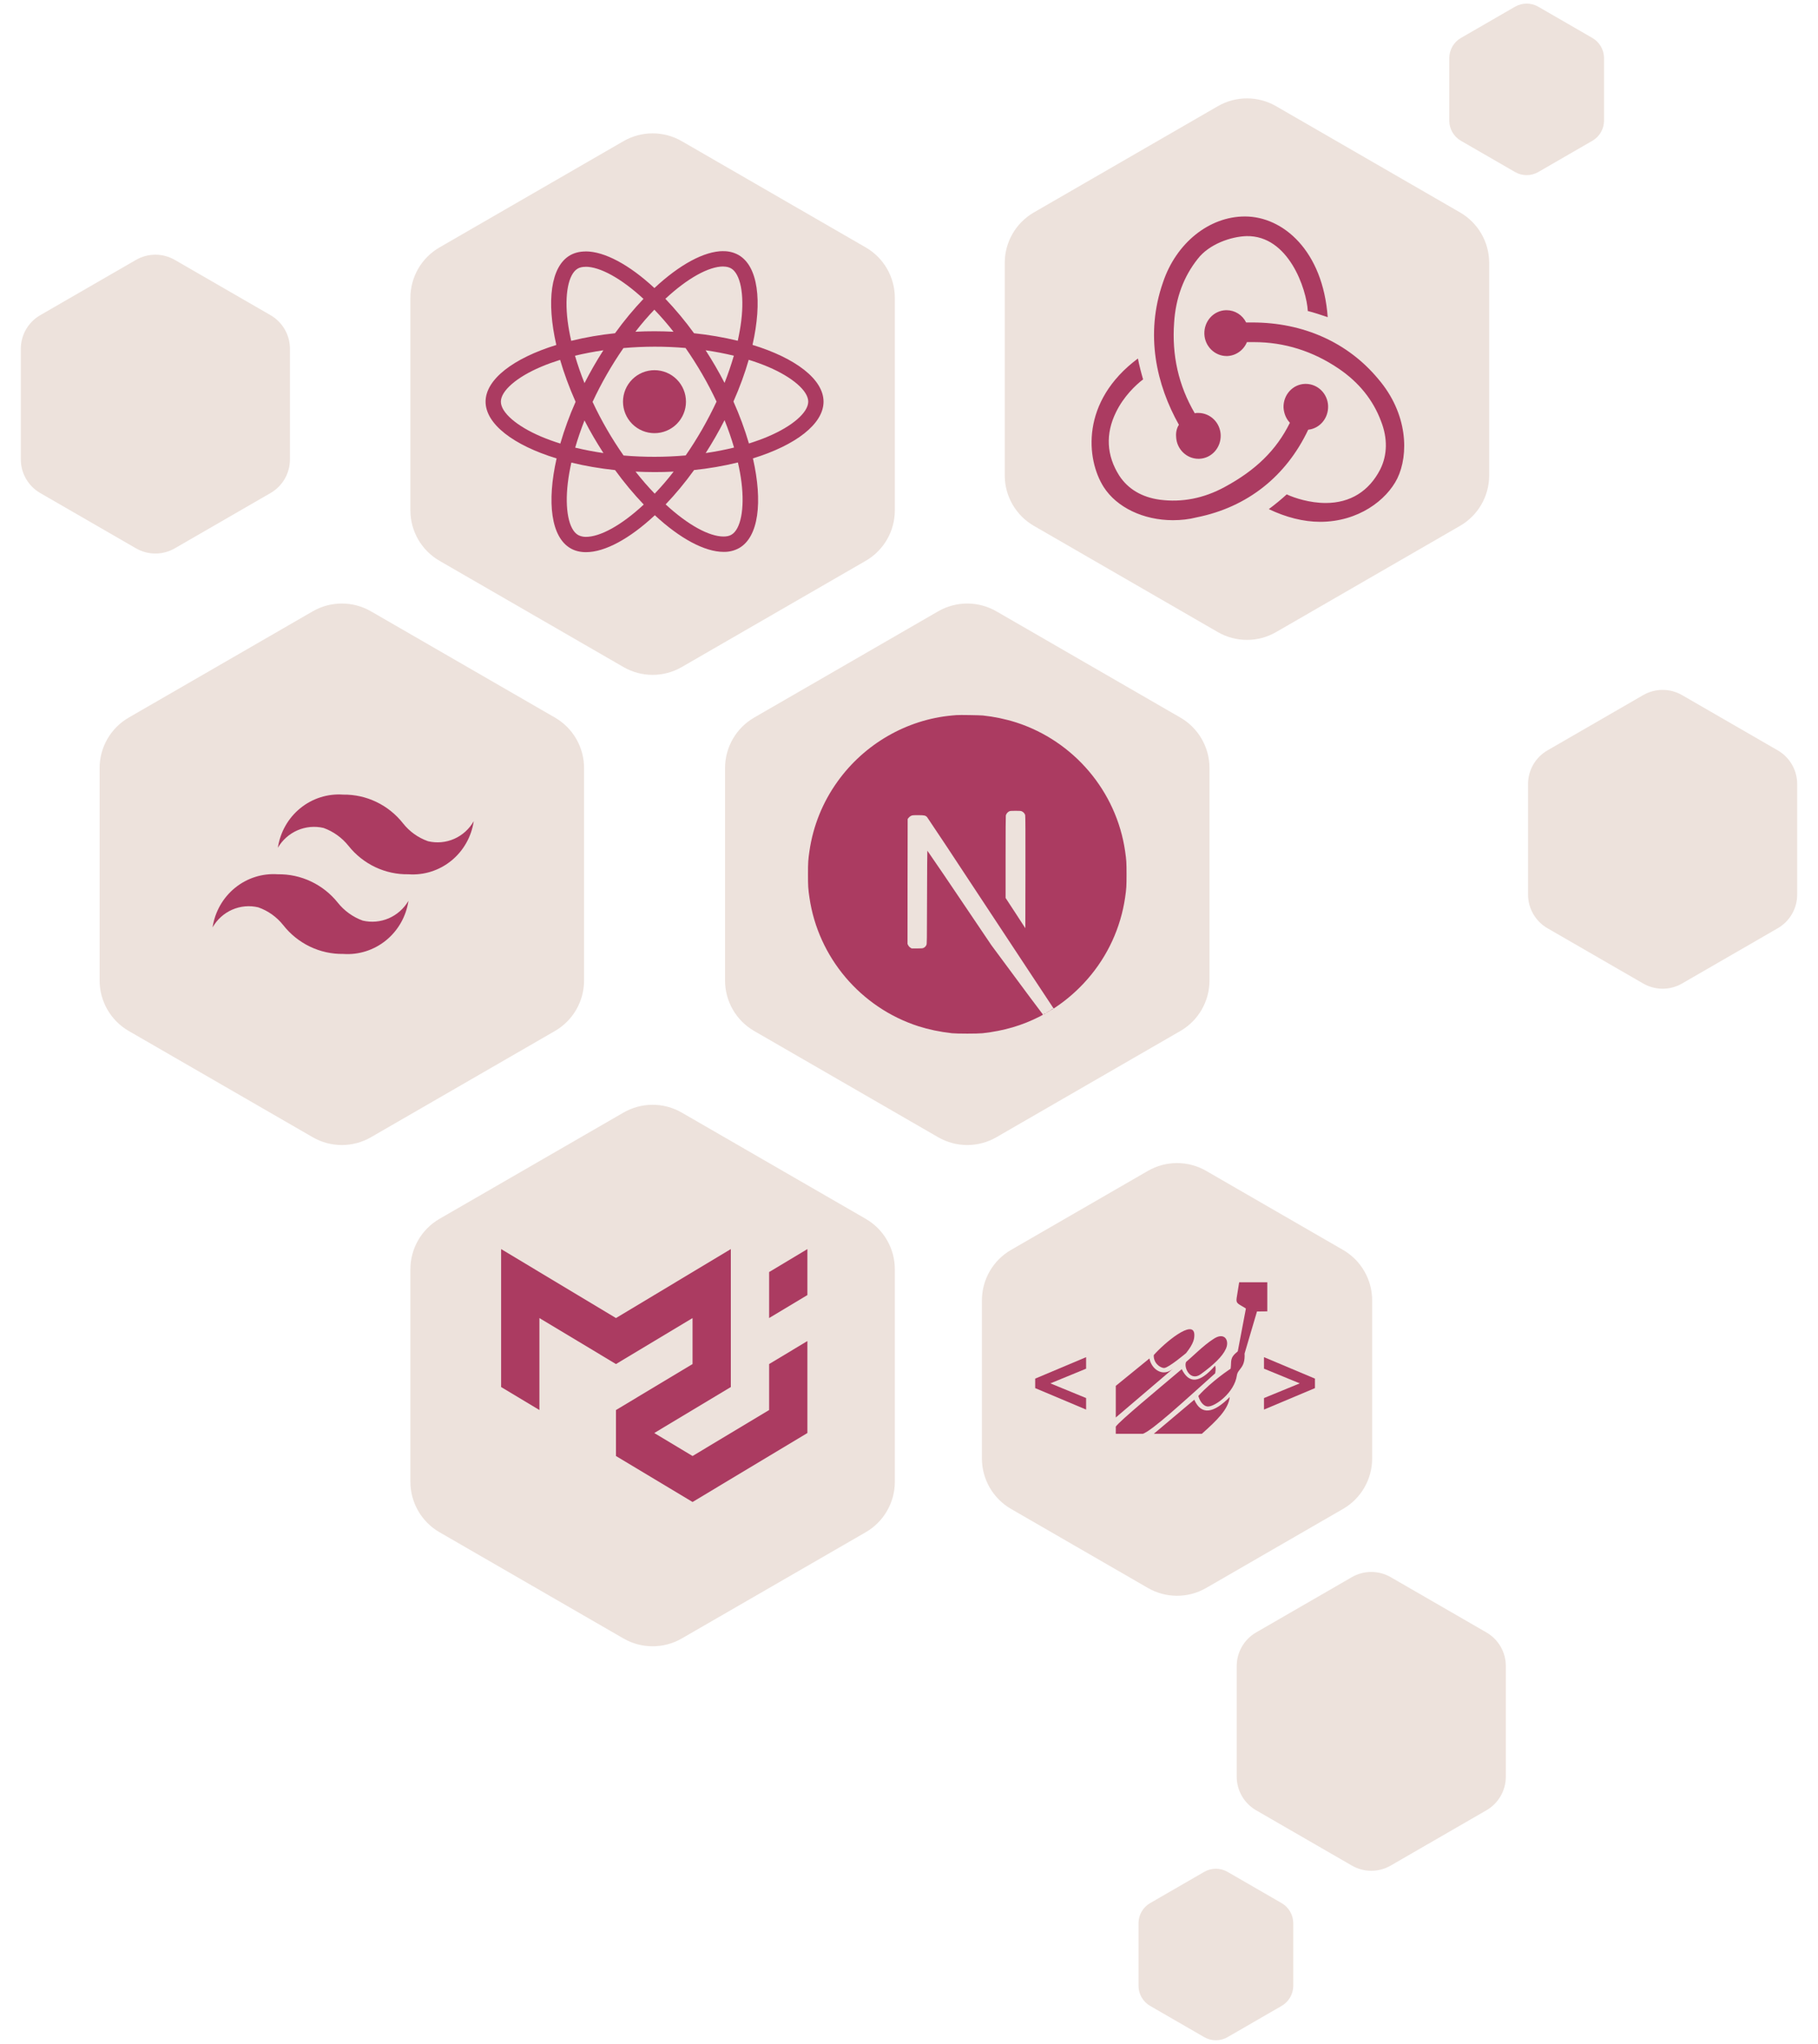 <svg width="468" height="526" viewBox="0 0 468 526" fill="none" xmlns="http://www.w3.org/2000/svg">
<path d="M160.5 36.33C165.141 33.651 170.859 33.651 175.5 36.33L222.854 63.67C227.495 66.349 230.354 71.301 230.354 76.66V131.34C230.354 136.699 227.495 141.651 222.854 144.33L175.5 171.67C170.859 174.349 165.141 174.349 160.5 171.67L113.146 144.33C108.505 141.651 105.646 136.699 105.646 131.34V76.66C105.646 71.301 108.505 66.349 113.146 63.67L160.5 36.33Z" fill="#EDE2DC"/>
<path d="M212 103.373C212 97.609 204.783 92.146 193.715 88.76C196.271 77.483 195.137 68.507 190.134 65.633C188.922 64.954 187.55 64.612 186.161 64.643V68.594C186.977 68.594 187.633 68.757 188.184 69.058C190.594 70.443 191.642 75.707 190.826 82.482C190.631 84.149 190.312 85.904 189.92 87.695C186.214 86.801 182.453 86.156 178.661 85.762C176.402 82.646 173.938 79.684 171.284 76.896C177.066 71.523 182.493 68.58 186.183 68.58V64.625C181.304 64.625 174.92 68.101 168.464 74.13C162.011 68.141 155.624 64.698 150.748 64.698V68.649C154.421 68.649 159.865 71.578 165.647 76.914C163.164 79.524 160.681 82.482 158.321 85.762C154.521 86.152 150.753 86.803 147.044 87.713C146.634 85.94 146.333 84.222 146.119 82.572C145.286 75.794 146.315 70.53 148.711 69.131C149.24 68.812 149.933 68.667 150.748 68.667V64.716C149.262 64.716 147.91 65.035 146.743 65.705C141.758 68.58 140.642 77.534 143.212 88.778C132.181 92.186 125 97.627 125 103.373C125 109.136 132.217 114.599 143.285 117.981C140.729 129.262 141.864 138.238 146.866 141.109C148.019 141.783 149.367 142.102 150.853 142.102C155.733 142.102 162.116 138.626 168.573 132.597C175.025 138.589 181.409 142.03 186.288 142.03C187.687 142.059 189.07 141.716 190.293 141.036C195.278 138.165 196.394 129.212 193.824 117.967C204.819 114.581 212 109.118 212 103.373ZM188.909 91.544C188.22 93.915 187.422 96.251 186.516 98.548C185.034 95.665 183.407 92.859 181.641 90.141C184.16 90.515 186.589 90.975 188.912 91.544H188.909ZM180.789 110.43C179.408 112.823 177.987 115.096 176.515 117.206C171.194 117.675 165.843 117.681 160.521 117.224C157.469 112.864 154.799 108.247 152.543 103.427C154.796 98.595 157.454 93.963 160.489 89.579C165.808 89.11 171.158 89.102 176.479 89.558C177.95 91.668 179.39 93.922 180.771 96.3C182.119 98.62 183.344 100.976 184.461 103.354C183.332 105.761 182.107 108.122 180.789 110.43V110.43ZM186.516 108.125C187.473 110.499 188.293 112.877 188.963 115.183C186.643 115.752 184.193 116.23 181.659 116.6C183.418 113.858 185.039 111.029 186.516 108.125V108.125ZM168.536 127.047C166.887 125.344 165.237 123.448 163.606 121.371C165.201 121.443 166.832 121.498 168.482 121.498C170.149 121.498 171.799 121.461 173.412 121.371C171.817 123.448 170.168 125.344 168.536 127.047ZM155.341 116.6C152.897 116.246 150.471 115.779 148.069 115.201C148.726 112.914 149.541 110.554 150.462 108.197C151.191 109.611 151.955 111.032 152.789 112.453C153.623 113.871 154.471 115.255 155.341 116.6ZM168.446 79.698C170.095 81.401 171.744 83.297 173.376 85.374C171.781 85.302 170.149 85.248 168.5 85.248C166.832 85.248 165.183 85.284 163.57 85.374C165.165 83.297 166.814 81.401 168.446 79.698ZM155.323 90.145C153.565 92.882 151.943 95.704 150.466 98.602C149.535 96.291 148.718 93.936 148.019 91.544C150.339 90.993 152.789 90.515 155.323 90.145ZM139.275 112.344C132.997 109.669 128.937 106.157 128.937 103.373C128.937 100.589 132.997 97.058 139.275 94.401C140.798 93.745 142.465 93.157 144.187 92.61C145.199 96.083 146.529 99.701 148.175 103.409C146.621 106.897 145.307 110.487 144.242 114.153C142.558 113.632 140.9 113.028 139.275 112.344V112.344ZM148.816 137.683C146.406 136.306 145.358 131.035 146.174 124.263C146.369 122.596 146.688 120.838 147.08 119.047C150.553 119.899 154.348 120.555 158.339 120.983C160.598 124.099 163.063 127.061 165.716 129.85C159.934 135.222 154.508 138.165 150.817 138.165C150.121 138.173 149.434 138.009 148.816 137.687V137.683ZM190.881 124.173C191.714 130.948 190.685 136.215 188.289 137.614C187.76 137.933 187.067 138.075 186.252 138.075C182.579 138.075 177.135 135.149 171.353 129.81C173.836 127.207 176.319 124.245 178.679 120.965C182.479 120.576 186.247 119.924 189.956 119.014C190.366 120.805 190.681 122.523 190.881 124.173V124.173ZM197.707 112.344C196.184 113.001 194.517 113.588 192.795 114.135C191.711 110.45 190.379 106.842 188.807 103.336C190.438 99.65 191.747 96.05 192.74 92.592C194.499 93.139 196.162 93.745 197.725 94.401C204.003 97.076 208.063 100.589 208.063 103.373C208.045 106.157 203.985 109.687 197.707 112.344V112.344Z" fill="#AB3B61"/>
<path d="M168.482 111.478C170.632 111.478 172.693 110.624 174.213 109.104C175.733 107.584 176.587 105.522 176.587 103.373C176.587 101.223 175.733 99.161 174.213 97.641C172.693 96.121 170.632 95.267 168.482 95.267C166.332 95.267 164.271 96.121 162.751 97.641C161.23 99.161 160.376 101.223 160.376 103.373C160.376 105.522 161.23 107.584 162.751 109.104C164.271 110.624 166.332 111.478 168.482 111.478V111.478Z" fill="#AB3B61"/>
<path d="M80.5 157.33C85.141 154.651 90.859 154.651 95.5 157.33L142.854 184.67C147.495 187.349 150.354 192.301 150.354 197.66V252.34C150.354 257.699 147.495 262.651 142.854 265.33L95.5 292.67C90.859 295.349 85.141 295.349 80.5 292.67L33.146 265.33C28.505 262.651 25.646 257.699 25.646 252.34V197.66C25.646 192.301 28.505 187.349 33.146 184.67L80.5 157.33Z" fill="#EDE2DC"/>
<path d="M110.189 216.493C107.668 215.61 105.443 214.023 103.768 211.914C101.923 209.564 99.573 207.675 96.899 206.39C94.225 205.104 91.297 204.458 88.339 204.5C84.36 204.214 80.421 205.461 77.306 207.994C74.191 210.526 72.129 214.158 71.531 218.167C72.71 216.162 74.484 214.589 76.598 213.674C78.712 212.759 81.058 212.55 83.296 213.076C85.813 213.984 88.035 215.58 89.717 217.688C91.572 220.019 93.927 221.89 96.6 223.157C99.274 224.424 102.197 225.054 105.147 225C109.125 225.286 113.064 224.039 116.179 221.506C119.294 218.974 121.356 215.342 121.954 211.333C120.797 213.362 119.028 214.959 116.91 215.888C114.791 216.817 112.435 217.029 110.189 216.493ZM66.489 233.508C69.01 234.39 71.235 235.977 72.909 238.086C74.754 240.436 77.104 242.325 79.778 243.611C82.453 244.896 85.381 245.542 88.339 245.5C92.318 245.786 96.257 244.539 99.371 242.006C102.486 239.474 104.548 235.842 105.147 231.833C103.968 233.838 102.194 235.411 100.079 236.326C97.965 237.241 95.62 237.45 93.381 236.924C90.864 236.016 88.643 234.42 86.96 232.312C85.1 229.986 82.745 228.12 80.072 226.854C77.4 225.587 74.479 224.953 71.531 225C67.552 224.714 63.613 225.961 60.498 228.494C57.384 231.026 55.322 234.658 54.723 238.667C55.881 236.638 57.649 235.041 59.768 234.112C61.886 233.183 64.242 232.971 66.489 233.508Z" fill="#AB3B61"/>
<path d="M313.5 27.33C318.141 24.651 323.859 24.651 328.5 27.33L375.854 54.67C380.495 57.349 383.354 62.301 383.354 67.66V122.34C383.354 127.699 380.495 132.651 375.854 135.33L328.5 162.67C323.859 165.349 318.141 165.349 313.5 162.67L266.146 135.33C261.505 132.651 258.646 127.699 258.646 122.34V67.66C258.646 62.301 261.505 57.349 266.146 54.67L313.5 27.33Z" fill="#EDE2DC"/>
<g clip-path="url(#clip0)">
<path d="M336.768 110.59C339.735 110.276 341.989 107.642 341.888 104.481C341.838 102.962 341.213 101.522 340.144 100.461C339.076 99.401 337.646 98.803 336.154 98.793H335.946C332.77 98.895 330.312 101.635 330.413 104.901C330.52 106.483 331.134 107.85 332.056 108.796C328.572 115.859 323.247 121.018 315.256 125.337C309.83 128.289 304.196 129.341 298.566 128.603C293.955 127.971 290.37 125.863 288.116 122.388C284.84 117.229 284.535 111.643 287.298 106.06C289.243 102.059 292.318 99.107 294.263 97.634C293.854 96.264 293.24 93.944 292.932 92.26C278.08 103.323 279.619 118.281 284.119 125.34C287.499 130.608 294.361 133.875 301.943 133.875C303.988 133.875 306.037 133.663 308.086 133.137C321.198 130.506 331.13 122.497 336.764 110.594L336.768 110.59ZM354.792 97.528C347.009 88.153 335.537 82.99 322.428 82.99H320.789C320.322 82.042 319.605 81.244 318.72 80.686C317.834 80.128 316.813 79.832 315.772 79.83H315.564C312.392 79.936 309.93 82.676 310.034 85.942C310.135 89.103 312.697 91.628 315.769 91.628H315.977C317.058 91.571 318.102 91.205 318.99 90.571C319.877 89.938 320.571 89.063 320.993 88.047H322.838C330.621 88.047 337.995 90.364 344.651 94.894C349.772 98.372 353.461 102.899 355.506 108.38C357.25 112.801 357.149 117.119 355.305 120.809C352.435 126.392 347.622 129.447 341.271 129.447C337.177 129.447 333.283 128.183 331.234 127.233C329.76 128.573 328.222 129.838 326.627 131.025C331.03 133.133 335.537 134.292 339.839 134.292C349.671 134.292 356.942 128.709 359.708 123.126C362.676 117.017 362.471 106.483 354.792 97.528ZM302.764 112.381C302.865 115.541 305.427 118.069 308.498 118.069H308.703C311.879 117.967 314.337 115.227 314.236 111.96C314.186 110.441 313.561 109.001 312.492 107.941C311.423 106.88 309.994 106.282 308.502 106.272H308.294C308.089 106.272 307.781 106.272 307.576 106.374C303.378 99.213 301.637 91.419 302.251 82.99C302.66 76.67 304.709 71.193 308.294 66.662C311.265 62.767 316.999 60.871 320.893 60.765C331.748 60.553 336.355 74.459 336.664 80.042C337.995 80.356 340.248 81.094 341.784 81.62C340.554 64.558 330.316 55.708 320.48 55.708C311.265 55.708 302.764 62.555 299.384 72.669C294.672 86.151 297.744 99.107 303.482 109.326C302.969 110.064 302.66 111.222 302.764 112.381V112.381Z" fill="#AB3B61"/>
</g>
<path d="M160.5 286.33C165.141 283.651 170.859 283.651 175.5 286.33L222.854 313.67C227.495 316.349 230.354 321.301 230.354 326.66V381.34C230.354 386.699 227.495 391.651 222.854 394.33L175.5 421.67C170.859 424.349 165.141 424.349 160.5 421.67L113.146 394.33C108.505 391.651 105.646 386.699 105.646 381.34V326.66C105.646 321.301 108.505 316.349 113.146 313.67L160.5 286.33Z" fill="#EDE2DC"/>
<g clip-path="url(#clip1)">
<path d="M129 321.456V356.955L138.856 362.877V339.206L158.567 351.045L178.279 339.206V351.045L158.567 362.877V374.712L178.279 386.544L207.846 368.794V345.124L197.99 351.045V362.877L178.279 374.712L168.423 368.794L188.135 356.955V321.456L158.567 339.206L129 321.456ZM207.846 321.456L197.99 327.367V339.206L207.846 333.288V321.453V321.456Z" fill="#AB3B61"/>
</g>
<path d="M241.5 157.33C246.141 154.651 251.859 154.651 256.5 157.33L303.854 184.67C308.495 187.349 311.354 192.301 311.354 197.66V252.34C311.354 257.699 308.495 262.651 303.854 265.33L256.5 292.67C251.859 295.349 246.141 295.349 241.5 292.67L194.146 265.33C189.505 262.651 186.646 257.699 186.646 252.34V197.66C186.646 192.301 189.505 187.349 194.146 184.67L241.5 157.33Z" fill="#EDE2DC"/>
<g clip-path="url(#clip2)">
<path d="M268.857 260.888C268.552 261.049 268.577 261.101 268.87 260.952C268.96 260.915 269.042 260.862 269.113 260.796C269.113 260.742 269.113 260.742 268.857 260.888V260.888ZM269.472 260.555C269.326 260.675 269.326 260.675 269.5 260.596C269.564 260.566 269.623 260.525 269.674 260.475C269.674 260.406 269.633 260.421 269.472 260.555V260.555ZM269.872 260.314C269.726 260.434 269.726 260.434 269.9 260.355C269.964 260.324 270.023 260.282 270.074 260.232C270.074 260.168 270.033 260.181 269.872 260.314ZM270.276 260.076C270.13 260.196 270.13 260.196 270.3 260.114C270.394 260.063 270.474 260.009 270.474 259.994C270.474 259.929 270.433 259.942 270.276 260.076ZM270.822 259.714C270.543 259.901 270.446 260.022 270.702 259.888C270.873 259.783 271.166 259.553 271.114 259.553C271.004 259.594 270.912 259.663 270.82 259.714H270.822ZM246.317 184.028C246.13 184.041 245.569 184.092 245.077 184.133C233.423 185.189 222.519 191.462 215.608 201.125C211.789 206.425 209.306 212.569 208.372 219.035C208.041 221.29 208 221.956 208 225.013C208 228.067 208.041 228.723 208.372 230.978C210.603 246.382 221.561 259.312 236.413 264.104C239.086 264.957 241.886 265.546 245.077 265.908C246.317 266.041 251.68 266.041 252.921 265.908C258.435 265.293 263.091 263.932 267.699 261.582C268.406 261.224 268.539 261.129 268.444 261.049C266.197 258.078 263.968 255.093 261.759 252.093L255.206 243.245L246.999 231.086C244.269 227.015 241.51 222.963 238.724 218.929C238.696 218.929 238.66 224.334 238.645 230.925C238.617 242.469 238.617 242.938 238.471 243.204C238.331 243.526 238.08 243.787 237.763 243.939C237.51 244.06 237.282 244.086 236.07 244.086H234.683L234.322 243.86C234.096 243.715 233.912 243.512 233.789 243.273L233.615 242.912L233.628 226.842L233.656 210.773L233.909 210.453C234.071 210.256 234.271 210.093 234.496 209.974C234.832 209.812 234.965 209.786 236.352 209.786C237.979 209.786 238.248 209.851 238.676 210.319C242.001 215.265 245.297 220.229 248.564 225.213C253.892 233.29 261.164 244.311 264.739 249.718L271.24 259.555L271.56 259.343C274.685 257.266 277.516 254.78 279.978 251.95C285.143 246.038 288.494 238.763 289.631 230.996C289.962 228.741 290.003 228.072 290.003 225.018C290.003 221.961 289.962 221.307 289.631 219.052C287.399 203.649 276.442 190.719 261.59 185.924C258.814 185.045 255.957 184.447 253.062 184.138C252.285 184.059 246.986 183.964 246.32 184.033L246.317 184.028ZM263.094 208.826C263.284 208.919 263.454 209.05 263.594 209.21C263.733 209.37 263.84 209.557 263.906 209.758C263.975 209.974 263.988 214.43 263.975 224.467L263.947 238.879L261.413 234.984L258.863 231.086V220.623C258.863 213.84 258.891 210.038 258.927 209.851C259.053 209.422 259.34 209.059 259.729 208.838C260.047 208.677 260.17 208.664 261.438 208.664C262.625 208.664 262.825 208.677 263.091 208.826H263.094Z" fill="#AB3B61"/>
</g>
<path d="M295.5 301.33C300.141 298.651 305.859 298.651 310.5 301.33L345.729 321.67C350.37 324.349 353.229 329.301 353.229 334.66V375.34C353.229 380.699 350.37 385.651 345.729 388.33L310.5 408.67C305.859 411.349 300.141 411.349 295.5 408.67L260.271 388.33C255.63 385.651 252.771 380.699 252.771 375.34V334.66C252.771 329.301 255.63 324.349 260.271 321.67L295.5 301.33Z" fill="#EDE2DC"/>
<path d="M348 405.887C351.094 404.1 354.906 404.1 358 405.887L382.641 420.113C385.735 421.9 387.641 425.201 387.641 428.774V457.226C387.641 460.799 385.735 464.1 382.641 465.887L358 480.113C354.906 481.9 351.094 481.9 348 480.113L323.359 465.887C320.265 464.1 318.359 460.799 318.359 457.226V428.774C318.359 425.201 320.265 421.9 323.359 420.113L348 405.887Z" fill="#EDE2DC"/>
<path d="M423 178.887C426.094 177.1 429.906 177.1 433 178.887L457.641 193.113C460.735 194.9 462.641 198.201 462.641 201.774V230.226C462.641 233.799 460.735 237.1 457.641 238.887L433 253.113C429.906 254.9 426.094 254.9 423 253.113L398.359 238.887C395.265 237.1 393.359 233.799 393.359 230.226V201.774C393.359 198.201 395.265 194.9 398.359 193.113L423 178.887Z" fill="#EDE2DC"/>
<path d="M35 66.887C38.094 65.1 41.906 65.1 45 66.887L69.641 81.113C72.735 82.9 74.641 86.201 74.641 89.773V118.226C74.641 121.799 72.735 125.1 69.641 126.887L45 141.113C41.906 142.9 38.094 142.9 35 141.113L10.359 126.887C7.265 125.1 5.359 121.799 5.359 118.226V89.773C5.359 86.201 7.265 82.9 10.359 81.113L35 66.887Z" fill="#EDE2DC"/>
<path d="M310 481.732C311.856 480.66 314.144 480.66 316 481.732L329.919 489.768C331.775 490.84 332.919 492.821 332.919 494.964V511.036C332.919 513.179 331.775 515.16 329.919 516.232L316 524.268C314.144 525.34 311.856 525.34 310 524.268L296.081 516.232C294.225 515.16 293.081 513.179 293.081 511.036V494.964C293.081 492.821 294.225 490.84 296.081 489.768L310 481.732Z" fill="#EDE2DC"/>
<path d="M390 1.732C391.856 0.66 394.144 0.66 396 1.732L409.919 9.768C411.775 10.84 412.919 12.82 412.919 14.964V31.036C412.919 33.179 411.775 35.16 409.919 36.232L396 44.268C394.144 45.34 391.856 45.34 390 44.268L376.081 36.232C374.225 35.16 373.081 33.179 373.081 31.036V14.964C373.081 12.82 374.225 10.84 376.081 9.768L390 1.732Z" fill="#EDE2DC"/>
<g clip-path="url(#clip3)">
<path d="M297.014 348.726C296.861 350.645 298.547 352.057 299.697 352.057C300.848 352.004 305.333 348.224 305.333 348.224C307.443 345.556 307.452 344.37 307.452 343.437C307.276 339.321 299.776 345.591 297.014 348.726V348.726ZM315.567 347.133C316.585 344.978 315.215 342.585 312.236 344.687C309.868 346.192 306.803 349.287 305.337 350.499C304.656 351.873 306.381 355.645 309.114 353.654C312.344 351.306 314.703 349.1 315.567 347.133V347.133ZM318.339 334.099L318.995 330H326.234V337.483L323.581 337.514L320.387 348.333C320.586 352.152 318.649 352.214 318.402 353.966C317.78 358.369 312.856 361.972 310.973 361.972C309.717 361.936 308.8 360.497 308.491 359.243C312.032 355.327 316.793 352.249 316.793 352.249C317.09 350.19 316.437 349.534 318.634 347.779L320.731 336.754C318.94 335.572 318.104 335.59 318.339 334.099V334.099ZM304.21 352.358C306.046 356.057 308.699 356.153 312.812 351.444C312.909 351.879 313.016 352.335 312.82 353.43C304.454 360.914 296.574 368.196 294.175 369H287.234V367.138C288.363 365.573 297.627 357.931 304.21 352.358V352.358ZM316.575 359.52C316.198 362.722 313.279 365.524 309.378 369H297.015L307.438 360.221C309.237 364.315 312.433 363.722 316.575 359.52H316.575ZM301.955 352.252L287.234 364.799V356.659L295.897 349.607C296.36 352.232 299.199 354.543 301.955 352.252V352.252Z" fill="#AB3B61"/>
</g>
<path d="M279.591 362.76V359.796L270.399 356.016L279.591 352.236V349.272L266.487 354.792V357.24L279.591 362.76ZM325.387 362.76L338.503 357.24V354.792L325.387 349.272V352.236L334.591 356.016L325.387 359.796V362.76Z" fill="#AB3B61"/>
<defs>
<clipPath id="clip0">
<rect width="80.481" height="82" fill="white" transform="translate(281 54)"/>
</clipPath>
<clipPath id="clip1">
<rect width="78.846" height="82" fill="white" transform="translate(129 313)"/>
</clipPath>
<clipPath id="clip2">
<rect width="82" height="82" fill="white" transform="translate(208 184)"/>
</clipPath>
<clipPath id="clip3">
<rect width="39" height="39" fill="white" transform="translate(287.234 330)"/>
</clipPath>
</defs>
</svg>
